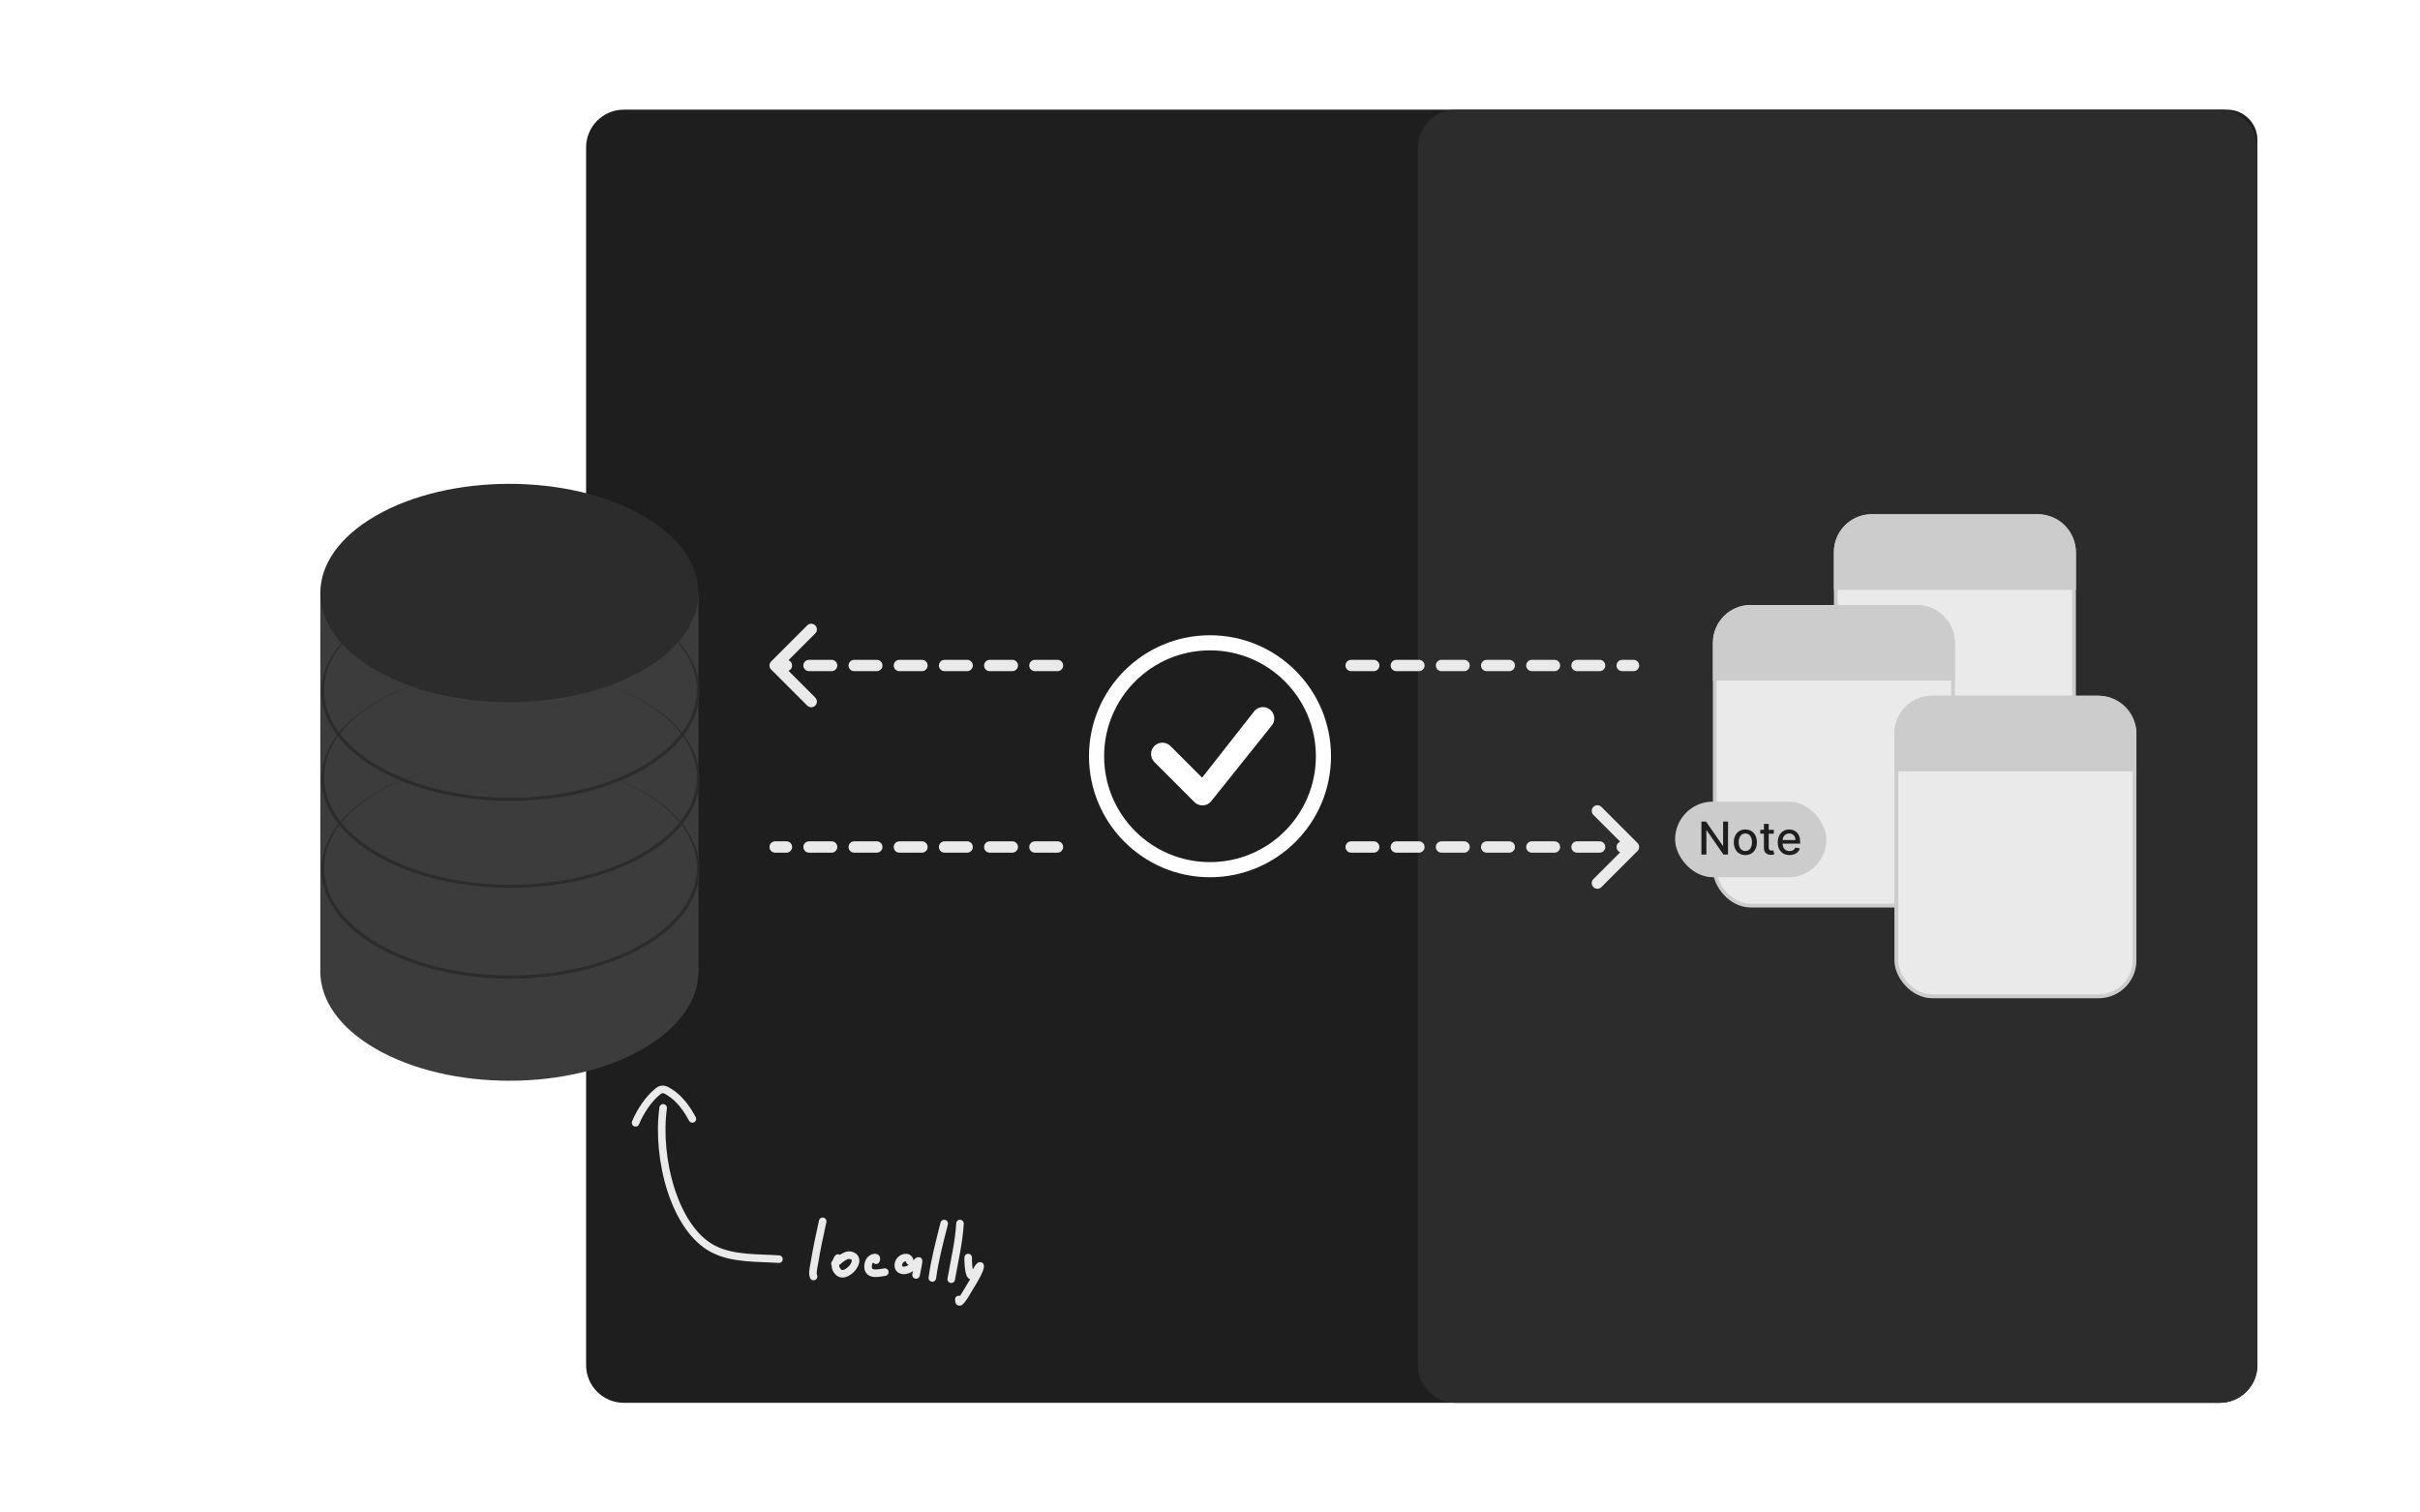 <svg width="640" height="400" viewBox="0 0 640 400" fill="none" xmlns="http://www.w3.org/2000/svg">
<rect width="640" height="400" fill="white"/>
<path d="M155 39C155 33.477 159.477 29 165 29H589C593.418 29 597 32.582 597 37V361C597 366.523 592.523 371 587 371H165C159.477 371 155 366.523 155 361V39Z" fill="#1E1E1E"/>
<path d="M375 39C375 33.477 379.477 29 385 29H587C592.523 29 597 33.477 597 39V361C597 366.523 592.523 371 587 371H385C379.477 371 375 366.523 375 361V39Z" fill="#2C2C2C"/>
<rect x="84.711" y="157.132" width="100" height="100" fill="#3C3C3C"/>
<circle cx="40.824" cy="40.824" r="40.824" transform="matrix(0.866 0.5 -0.866 0.5 134.711 216.132)" fill="#3C3C3C"/>
<circle cx="40.824" cy="40.824" r="40.824" transform="matrix(0.866 0.5 -0.866 0.5 134.711 116)" fill="#2C2C2C"/>
<rect x="485.5" y="136.5" width="63" height="79" rx="9.5" fill="#EAEAEA" stroke="#CCCCCC"/>
<path d="M320 228C304.536 228 292 215.464 292 200C292 184.536 304.536 172 320 172C335.464 172 348 184.536 348 200C348 215.464 335.464 228 320 228ZM320 232C337.673 232 352 217.673 352 200C352 182.327 337.673 168 320 168C302.327 168 288 182.327 288 200C288 217.673 302.327 232 320 232Z" fill="white"/>
<path d="M331.879 187.879C331.85 187.907 331.824 187.937 331.799 187.968L317.91 205.667L309.536 197.293C308.364 196.121 306.464 196.121 305.293 197.293C304.121 198.464 304.121 200.364 305.293 201.536L315.879 212.121C317.05 213.293 318.95 213.293 320.121 212.121C320.147 212.095 320.172 212.068 320.195 212.039L336.164 192.078C337.293 190.903 337.278 189.036 336.121 187.879C334.95 186.707 333.05 186.707 331.879 187.879Z" fill="white"/>
<path fill-rule="evenodd" clip-rule="evenodd" d="M286.624 174.5H285.645C284.816 174.5 284.145 175.172 284.145 176C284.145 176.484 284.374 176.914 284.729 177.188C285.326 176.267 285.959 175.37 286.624 174.5ZM203.939 174.939C203.354 175.525 203.354 176.475 203.939 177.061L213.485 186.607C214.071 187.192 215.021 187.192 215.607 186.607C216.192 186.021 216.192 185.071 215.607 184.485L208.523 177.401C209.087 177.186 209.487 176.64 209.487 176C209.487 175.36 209.087 174.814 208.523 174.599L215.607 167.515C216.192 166.929 216.192 165.979 215.607 165.393C215.021 164.808 214.071 164.808 213.485 165.393L203.939 174.939ZM213.961 177.5H219.934C220.763 177.5 221.434 176.828 221.434 176C221.434 175.172 220.763 174.5 219.934 174.5H213.961C213.132 174.5 212.461 175.172 212.461 176C212.461 176.828 213.132 177.5 213.961 177.5ZM225.908 174.5C225.079 174.5 224.408 175.172 224.408 176C224.408 176.828 225.079 177.5 225.908 177.5H231.882C232.71 177.5 233.382 176.828 233.382 176C233.382 175.172 232.71 174.5 231.882 174.5H225.908ZM237.855 174.5C237.027 174.5 236.355 175.172 236.355 176C236.355 176.828 237.027 177.5 237.855 177.5H243.829C244.657 177.5 245.329 176.828 245.329 176C245.329 175.172 244.657 174.5 243.829 174.5H237.855ZM249.803 174.5C248.974 174.5 248.303 175.172 248.303 176C248.303 176.828 248.974 177.5 249.803 177.5H255.776C256.605 177.5 257.276 176.828 257.276 176C257.276 175.172 256.605 174.5 255.776 174.5H249.803ZM261.75 174.5C260.922 174.5 260.25 175.172 260.25 176C260.25 176.828 260.922 177.5 261.75 177.5H267.724C268.552 177.5 269.224 176.828 269.224 176C269.224 175.172 268.552 174.5 267.724 174.5H261.75ZM273.697 177.5H279.671C280.499 177.5 281.171 176.828 281.171 176C281.171 175.172 280.499 174.5 279.671 174.5H273.697C272.869 174.5 272.197 175.172 272.197 176C272.197 176.828 272.869 177.5 273.697 177.5ZM357.329 177.5H363.303C364.131 177.5 364.803 176.828 364.803 176C364.803 175.172 364.131 174.5 363.303 174.5H357.329C356.501 174.5 355.829 175.172 355.829 176C355.829 176.828 356.501 177.5 357.329 177.5ZM369.276 174.5C368.448 174.5 367.776 175.172 367.776 176C367.776 176.828 368.448 177.5 369.276 177.5H375.25C376.078 177.5 376.75 176.828 376.75 176C376.75 175.172 376.078 174.5 375.25 174.5H369.276ZM381.224 177.5H387.197C388.026 177.5 388.697 176.828 388.697 176C388.697 175.172 388.026 174.5 387.197 174.5H381.224C380.395 174.5 379.724 175.172 379.724 176C379.724 176.828 380.395 177.5 381.224 177.5ZM393.171 177.5H399.145C399.973 177.5 400.645 176.828 400.645 176C400.645 175.172 399.973 174.5 399.145 174.5H393.171C392.343 174.5 391.671 175.172 391.671 176C391.671 176.828 392.343 177.5 393.171 177.5ZM405.118 177.5H411.092C411.92 177.5 412.592 176.828 412.592 176C412.592 175.172 411.92 174.5 411.092 174.5H405.118C404.29 174.5 403.618 175.172 403.618 176C403.618 176.828 404.29 177.5 405.118 177.5ZM417.066 177.5H423.039C423.868 177.5 424.539 176.828 424.539 176C424.539 175.172 423.868 174.5 423.039 174.5H417.066C416.237 174.5 415.566 175.172 415.566 176C415.566 176.828 416.237 177.5 417.066 177.5ZM429.013 177.5H432C432.828 177.5 433.5 176.828 433.5 176C433.5 175.172 432.828 174.5 432 174.5H429.013C428.185 174.5 427.513 175.172 427.513 176C427.513 176.828 428.185 177.5 429.013 177.5Z" fill="#EAEAEA"/>
<path fill-rule="evenodd" clip-rule="evenodd" d="M286.923 222.5H285.645C284.816 222.5 284.145 223.172 284.145 224C284.145 224.828 284.816 225.5 285.645 225.5H289.181C288.383 224.537 287.629 223.536 286.923 222.5ZM350.819 225.5H351.355C352.184 225.5 352.855 224.828 352.855 224C352.855 223.695 352.764 223.411 352.607 223.174C352.039 223.971 351.443 224.747 350.819 225.5ZM433.061 222.939L423.515 213.393C422.929 212.808 421.979 212.808 421.393 213.393C420.808 213.979 420.808 214.929 421.393 215.515L428.477 222.599C427.913 222.814 427.513 223.36 427.513 224C427.513 224.64 427.913 225.186 428.477 225.401L421.393 232.485C420.808 233.071 420.808 234.021 421.393 234.607C421.979 235.192 422.929 235.192 423.515 234.607L433.061 225.061C433.646 224.475 433.646 223.525 433.061 222.939ZM205 222.5C204.172 222.5 203.5 223.172 203.5 224C203.5 224.828 204.172 225.5 205 225.5H207.987C208.815 225.5 209.487 224.828 209.487 224C209.487 223.172 208.815 222.5 207.987 222.5H205ZM213.961 222.5C213.132 222.5 212.461 223.172 212.461 224C212.461 224.828 213.132 225.5 213.961 225.5H219.934C220.763 225.5 221.434 224.828 221.434 224C221.434 223.172 220.763 222.5 219.934 222.5H213.961ZM225.908 222.5C225.079 222.5 224.408 223.172 224.408 224C224.408 224.828 225.079 225.5 225.908 225.5H231.882C232.71 225.5 233.382 224.828 233.382 224C233.382 223.172 232.71 222.5 231.882 222.5H225.908ZM237.855 222.5C237.027 222.5 236.355 223.172 236.355 224C236.355 224.828 237.027 225.5 237.855 225.5H243.829C244.657 225.5 245.329 224.828 245.329 224C245.329 223.172 244.657 222.5 243.829 222.5H237.855ZM249.803 222.5C248.974 222.5 248.303 223.172 248.303 224C248.303 224.828 248.974 225.5 249.803 225.5H255.776C256.605 225.5 257.276 224.828 257.276 224C257.276 223.172 256.605 222.5 255.776 222.5H249.803ZM261.75 222.5C260.922 222.5 260.25 223.172 260.25 224C260.25 224.828 260.922 225.5 261.75 225.5H267.724C268.552 225.5 269.224 224.828 269.224 224C269.224 223.172 268.552 222.5 267.724 222.5H261.75ZM273.697 222.5C272.869 222.5 272.197 223.172 272.197 224C272.197 224.828 272.869 225.5 273.697 225.5H279.671C280.499 225.5 281.171 224.828 281.171 224C281.171 223.172 280.499 222.5 279.671 222.5H273.697ZM357.329 222.5C356.501 222.5 355.829 223.172 355.829 224C355.829 224.828 356.501 225.5 357.329 225.5H363.303C364.131 225.5 364.803 224.828 364.803 224C364.803 223.172 364.131 222.5 363.303 222.5H357.329ZM369.276 222.5C368.448 222.5 367.776 223.172 367.776 224C367.776 224.828 368.448 225.5 369.276 225.5H375.25C376.078 225.5 376.75 224.828 376.75 224C376.75 223.172 376.078 222.5 375.25 222.5H369.276ZM381.224 222.5C380.395 222.5 379.724 223.172 379.724 224C379.724 224.828 380.395 225.5 381.224 225.5H387.197C388.026 225.5 388.697 224.828 388.697 224C388.697 223.172 388.026 222.5 387.197 222.5H381.224ZM393.171 222.5C392.343 222.5 391.671 223.172 391.671 224C391.671 224.828 392.343 225.5 393.171 225.5H399.145C399.973 225.5 400.645 224.828 400.645 224C400.645 223.172 399.973 222.5 399.145 222.5H393.171ZM405.118 222.5C404.29 222.5 403.618 223.172 403.618 224C403.618 224.828 404.29 225.5 405.118 225.5H411.092C411.92 225.5 412.592 224.828 412.592 224C412.592 223.172 411.92 222.5 411.092 222.5H405.118ZM417.066 222.5C416.237 222.5 415.566 223.172 415.566 224C415.566 224.828 416.237 225.5 417.066 225.5H423.039C423.868 225.5 424.539 224.828 424.539 224C424.539 223.172 423.868 222.5 423.039 222.5H417.066Z" fill="#EAEAEA"/>
<path d="M485 146C485 140.477 489.477 136 495 136H539C544.523 136 549 140.477 549 146V156H485V146Z" fill="#CCCCCC"/>
<path d="M175.38 293C173.547 306.508 178.409 325.083 188.655 330.333C193.91 333.027 200.431 332.609 206 333" stroke="#EAEAEA" stroke-width="2" stroke-linecap="round"/>
<path d="M168.087 296.931C169.329 293.942 171.513 290.576 174.087 288.554C175.156 287.714 176.045 288.194 177.058 288.837C179.78 290.563 181.595 293.126 183.115 295.912" stroke="#EAEAEA" stroke-width="2" stroke-linecap="round"/>
<rect x="453.5" y="160.5" width="63" height="79" rx="9.5" fill="#EAEAEA" stroke="#CCCCCC"/>
<rect x="443" y="212" width="40" height="20" rx="10" fill="#CCCCCC"/>
<path d="M457.003 217.273V226H455.793L451.357 219.599H451.276V226H449.959V217.273H451.178L455.618 223.682H455.699V217.273H457.003ZM461.578 226.132C460.965 226.132 460.429 225.991 459.972 225.71C459.515 225.429 459.159 225.036 458.907 224.53C458.654 224.024 458.527 223.433 458.527 222.757C458.527 222.078 458.654 221.484 458.907 220.976C459.159 220.467 459.515 220.072 459.972 219.791C460.429 219.51 460.965 219.369 461.578 219.369C462.192 219.369 462.728 219.51 463.185 219.791C463.642 220.072 463.998 220.467 464.25 220.976C464.503 221.484 464.63 222.078 464.63 222.757C464.63 223.433 464.503 224.024 464.25 224.53C463.998 225.036 463.642 225.429 463.185 225.71C462.728 225.991 462.192 226.132 461.578 226.132ZM461.583 225.062C461.98 225.062 462.31 224.957 462.571 224.747C462.833 224.537 463.026 224.257 463.151 223.908C463.279 223.558 463.343 223.173 463.343 222.753C463.343 222.335 463.279 221.952 463.151 221.602C463.026 221.25 462.833 220.967 462.571 220.754C462.31 220.541 461.98 220.435 461.583 220.435C461.182 220.435 460.85 220.541 460.586 220.754C460.324 220.967 460.13 221.25 460.002 221.602C459.877 221.952 459.814 222.335 459.814 222.753C459.814 223.173 459.877 223.558 460.002 223.908C460.13 224.257 460.324 224.537 460.586 224.747C460.85 224.957 461.182 225.062 461.583 225.062ZM469.107 219.455V220.477H465.532V219.455H469.107ZM466.491 217.886H467.765V224.078C467.765 224.325 467.802 224.511 467.876 224.636C467.95 224.759 468.045 224.842 468.161 224.888C468.281 224.93 468.41 224.952 468.549 224.952C468.651 224.952 468.741 224.945 468.817 224.93C468.894 224.916 468.954 224.905 468.996 224.896L469.227 225.949C469.153 225.977 469.048 226.006 468.911 226.034C468.775 226.065 468.604 226.082 468.4 226.085C468.065 226.091 467.752 226.031 467.462 225.906C467.173 225.781 466.938 225.588 466.759 225.327C466.58 225.065 466.491 224.737 466.491 224.342V217.886ZM473.267 226.132C472.623 226.132 472.067 225.994 471.601 225.719C471.138 225.44 470.78 225.05 470.527 224.547C470.277 224.041 470.152 223.449 470.152 222.77C470.152 222.099 470.277 221.509 470.527 220.997C470.78 220.486 471.132 220.087 471.584 219.8C472.039 219.513 472.57 219.369 473.178 219.369C473.547 219.369 473.905 219.43 474.252 219.553C474.598 219.675 474.909 219.866 475.185 220.128C475.461 220.389 475.678 220.729 475.837 221.146C475.996 221.561 476.076 222.065 476.076 222.659V223.111H470.873V222.156H474.827C474.827 221.821 474.759 221.524 474.623 221.266C474.486 221.004 474.294 220.798 474.047 220.648C473.803 220.497 473.516 220.422 473.186 220.422C472.828 220.422 472.516 220.51 472.249 220.686C471.985 220.859 471.78 221.087 471.635 221.368C471.493 221.646 471.422 221.949 471.422 222.276V223.021C471.422 223.459 471.499 223.831 471.652 224.138C471.809 224.445 472.026 224.679 472.304 224.841C472.583 225 472.908 225.08 473.28 225.08C473.522 225.08 473.742 225.045 473.941 224.977C474.14 224.906 474.311 224.801 474.456 224.662C474.601 224.523 474.712 224.351 474.789 224.146L475.995 224.364C475.898 224.719 475.725 225.03 475.475 225.297C475.228 225.561 474.917 225.767 474.542 225.915C474.169 226.06 473.745 226.132 473.267 226.132Z" fill="#1E1E1E"/>
<path d="M453 170C453 164.477 457.477 160 463 160H507C512.523 160 517 164.477 517 170V180H453V170Z" fill="#CCCCCC"/>
<rect x="501.5" y="184.5" width="63" height="79" rx="9.5" fill="#EAEAEA" stroke="#CCCCCC"/>
<path d="M501 194C501 188.477 505.477 184 511 184H555C560.523 184 565 188.477 565 194V204H501V194Z" fill="#CCCCCC"/>
<path fill-rule="evenodd" clip-rule="evenodd" d="M147.561 178C155.912 179.246 163.814 181.758 170.355 185.534C189.882 196.806 189.882 215.082 170.355 226.355C150.829 237.627 119.171 237.627 99.645 226.355C80.118 215.082 80.118 196.806 99.645 185.534C106.16 181.772 114.027 179.266 122.343 178.015C114.211 179.257 106.521 181.719 100.144 185.4C80.894 196.513 80.894 214.531 100.144 225.644C119.394 236.757 150.604 236.757 169.854 225.644C189.104 214.531 189.104 196.513 169.854 185.4C163.453 181.705 155.728 179.238 147.561 178Z" fill="#2C2C2C"/>
<path fill-rule="evenodd" clip-rule="evenodd" d="M147.561 202C155.912 203.246 163.814 205.758 170.355 209.534C189.882 220.806 189.882 239.082 170.355 250.355C150.829 261.627 119.171 261.627 99.645 250.355C80.118 239.082 80.118 220.806 99.645 209.534C106.16 205.772 114.027 203.266 122.343 202.015C114.211 203.257 106.521 205.719 100.144 209.4C80.894 220.513 80.894 238.531 100.144 249.644C119.394 260.757 150.604 260.757 169.854 249.644C189.104 238.531 189.104 220.513 169.854 209.4C163.453 205.705 155.728 203.238 147.561 202Z" fill="#2C2C2C"/>
<path fill-rule="evenodd" clip-rule="evenodd" d="M147.561 155C155.912 156.246 163.814 158.758 170.355 162.534C189.882 173.806 189.882 192.082 170.355 203.355C150.829 214.627 119.171 214.627 99.645 203.355C80.118 192.082 80.118 173.806 99.645 162.534C106.16 158.772 114.027 156.266 122.343 155.015C114.211 156.257 106.521 158.719 100.144 162.4C80.894 173.513 80.894 191.531 100.144 202.644C119.394 213.757 150.604 213.757 169.854 202.644C189.104 191.531 189.104 173.513 169.854 162.4C163.453 158.705 155.728 156.238 147.561 155Z" fill="#2C2C2C"/>
<path d="M217.568 323C216.743 326.712 215.955 330.439 215.341 334.192C215.215 334.966 214.765 336.704 215.158 337.589" stroke="#EAEAEA" stroke-width="2" stroke-linecap="round"/>
<path d="M221.638 332.708C220.845 333.882 220.547 335.324 221.748 336.44C223.007 337.61 224.866 336.116 225.619 335.08C226.135 334.368 226.707 332.996 225.766 332.34C223.921 331.054 222.093 333.285 220.81 334.197" stroke="#EAEAEA" stroke-width="2" stroke-linecap="round"/>
<path d="M231.683 333.291C231.826 332.881 231.895 332.504 231.26 332.592C230.073 332.756 229.534 333.976 229.568 335.056C229.644 337.439 232.49 336.636 233.999 336.435" stroke="#EAEAEA" stroke-width="2" stroke-linecap="round"/>
<path d="M240.603 333.539C240.406 331.924 238.256 332.593 237.772 333.742C237.027 335.51 238.434 336.424 240.015 335.792C240.734 335.504 241.337 335.025 241.891 334.495C241.999 334.392 242.714 333.431 242.929 333.447C243.033 333.455 242.333 336.807 242.258 337.18" stroke="#EAEAEA" stroke-width="2" stroke-linecap="round"/>
<path d="M246.567 337.976C247.231 333.097 248.505 328.344 249.711 323.579" stroke="#EAEAEA" stroke-width="2" stroke-linecap="round"/>
<path d="M251.567 338.307C252.406 333.441 253.609 328.516 253.883 323.579" stroke="#EAEAEA" stroke-width="2" stroke-linecap="round"/>
<path d="M256.049 332.579C256.001 333.159 256.137 337.867 257.115 337.36C258.057 336.872 258.332 335.496 259.12 334.804C259.385 334.571 259.109 335.527 258.972 335.852C258.25 337.58 257.229 339.19 256.251 340.78C255.567 341.891 254.899 343.238 253.971 344.181C253.534 344.626 253.615 343.883 253.567 343.666" stroke="#EAEAEA" stroke-width="2" stroke-linecap="round"/>
<rect width="8" height="8" transform="matrix(1 0 0 -1 347 228)" fill="#1E1E1E"/>
<rect width="8" height="8" transform="matrix(1 0 0 -1 284 228)" fill="#1E1E1E"/>
<rect width="8" height="8" transform="matrix(1 0 0 -1 284 179)" fill="#1E1E1E"/>
</svg>
